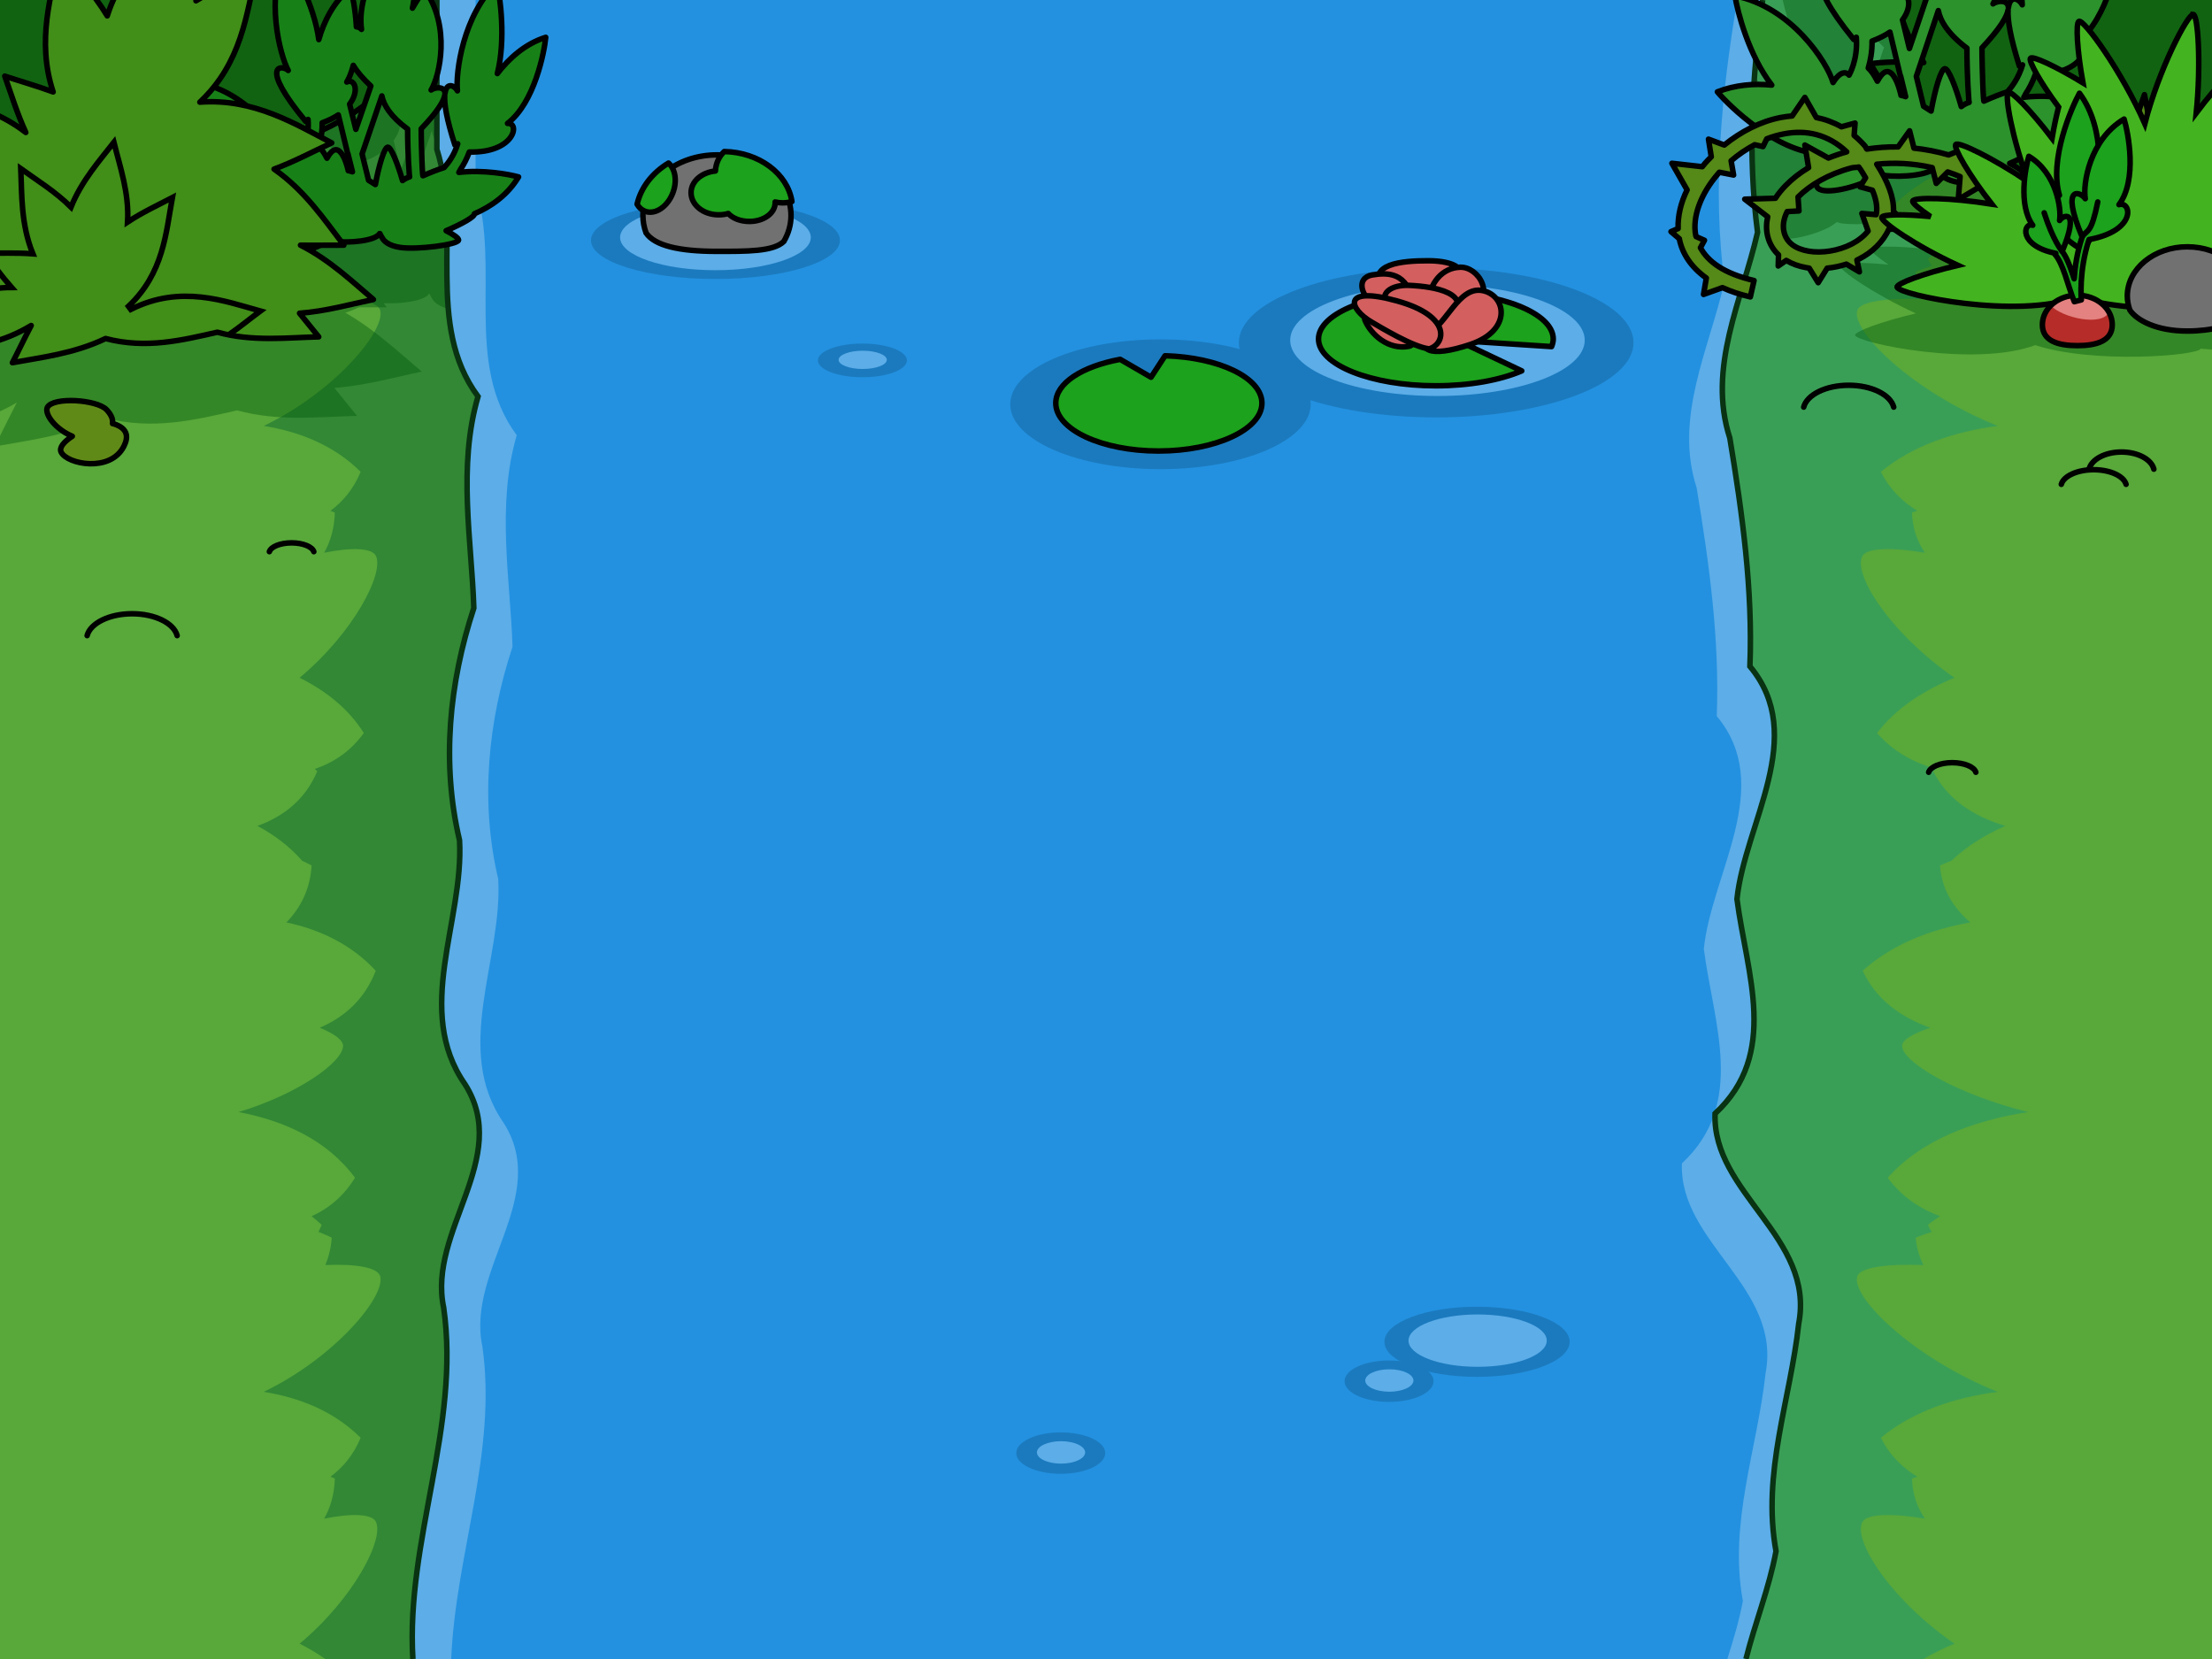 <?xml version="1.0" encoding="UTF-8" standalone="no"?>
<svg
   xmlns:dc="http://purl.org/dc/elements/1.1/"
   xmlns:cc="http://creativecommons.org/ns#"
   xmlns:rdf="http://www.w3.org/1999/02/22-rdf-syntax-ns#"
   xmlns:svg="http://www.w3.org/2000/svg"
   xmlns="http://www.w3.org/2000/svg"
   version="1.1"
   id="ppvs"
   viewBox="0 0 200 150"
   height="100%"
   width="100%">
  <defs
     id="defs5015" />
  <g
     id="layer1">
    <rect
       y="0"
       x="0"
       height="150"
       width="200"
       id="rect0001"
       style="fill:#2391e0;fill-opacity:1" />
    <path
       id="path3481"
       d="M 0 0 L 0 150 L 40.797 150 C 41.184 140.523 44.978 131.286 43.615 121.734 C 42.14 114.794 49.773 108.231 45.553 101.549 C 40.879 94.858 45.457 86.787 45.049 79.477 C 43.399 72.516 44.109 65.235 46.342 58.477 C 46.149 52.437 44.864 45.71 46.721 39.35 C 41.881 32.801 45.299 24.272 43 17 L 43 0 L 0 0 z "
       style="fill:#5cade8;fill-rule:evenodd;stroke:none;stroke-width:0.5;stroke-linecap:butt;stroke-linejoin:miter;stroke-opacity:1;fill-opacity:1;color:#000000;clip-rule:nonzero;display:inline;overflow:visible;visibility:visible;opacity:1;isolation:auto;mix-blend-mode:normal;color-interpolation:sRGB;color-interpolation-filters:linearRGB;solid-color:#000000;solid-opacity:1;stroke-miterlimit:4;stroke-dasharray:none;stroke-dashoffset:0;marker:none;filter-blend-mode:normal;filter-gaussianBlur-deviation:0;color-rendering:auto;image-rendering:auto;shape-rendering:auto;text-rendering:auto;enable-background:accumulate" />
    <path
       id="path3466"
       d="M 0 0 L 0 150 L 37.332 150 C 36.682 139.285 41.645 128.958 40.115 118.234 C 38.64 111.294 46.273 104.731 42.053 98.049 C 37.379 91.358 41.957 83.287 41.549 75.977 C 39.899 69.016 40.609 61.735 42.842 54.977 C 42.649 48.937 41.364 42.21 43.221 35.85 C 38.381 29.301 41.799 20.772 39.5 13.5 L 39.5 0 L 0 0 z "
       style="fill:#328834;fill-rule:evenodd;stroke:none;stroke-width:1px;stroke-linecap:butt;stroke-linejoin:miter;stroke-opacity:1;fill-opacity:1" />
    <path
       id="path3567"
       d="M 0 0 L 0 150 L 29.41 150 C 28.679 149.482 27.904 149.022 27.092 148.615 C 31.979 144.539 34.783 139.119 33.975 137.57 C 33.607 136.867 31.758 136.816 29.311 137.309 C 29.909 136.247 30.236 135.054 30.277 133.68 C 30.145 133.616 30.012 133.581 29.879 133.521 C 31.057 132.649 31.984 131.502 32.609 129.998 C 30.209 127.6 27.103 126.369 23.852 125.844 C 30.275 122.744 34.906 117.187 34.373 115.379 C 34.139 114.586 32.132 114.257 29.424 114.379 C 29.727 113.621 29.938 112.808 29.994 111.906 C 29.598 111.699 29.204 111.547 28.799 111.381 C 28.903 111.178 28.993 110.968 29.084 110.75 C 28.797 110.463 28.481 110.216 28.174 109.961 C 29.753 109.265 31.097 108.115 32.098 106.49 C 29.588 103.071 25.654 101.317 21.576 100.547 C 26.866 98.95 30.921 96.103 31.018 94.605 C 31.053 94.048 30.238 93.469 28.912 92.922 C 31.146 91.97 32.983 90.342 33.975 87.768 C 31.746 85.363 28.897 84.037 25.898 83.402 C 27.215 82.041 28.055 80.352 28.174 78.25 C 27.883 78.1 27.617 77.956 27.32 77.828 C 26.176 76.512 24.795 75.491 23.281 74.674 C 25.675 73.815 27.643 72.238 28.686 69.73 C 28.614 69.659 28.539 69.594 28.467 69.525 C 30.191 68.942 31.721 67.912 32.895 66.275 C 31.469 64.016 29.415 62.443 27.092 61.279 C 31.979 57.203 34.783 51.785 33.975 50.236 C 33.607 49.533 31.758 49.481 29.311 49.973 C 29.909 48.911 30.236 47.718 30.277 46.344 C 30.145 46.28 30.012 46.245 29.879 46.186 C 31.057 45.313 31.984 44.166 32.609 42.662 C 30.209 40.264 27.103 39.033 23.852 38.508 C 30.275 35.408 34.906 29.851 34.373 28.043 C 34.139 27.25 32.132 26.922 29.424 27.043 C 29.727 26.285 29.938 25.474 29.994 24.572 C 29.598 24.365 29.204 24.211 28.799 24.045 C 28.903 23.842 28.993 23.632 29.084 23.414 C 28.797 23.127 28.481 22.881 28.174 22.625 C 29.753 21.929 31.097 20.779 32.098 19.154 C 29.588 15.735 25.654 13.983 21.576 13.213 C 26.866 11.616 30.921 8.767 31.018 7.27 C 31.053 6.712 30.238 6.133 28.912 5.586 C 31.146 4.634 32.983 3.006 33.975 0.432 C 33.833 0.279 33.681 0.144 33.535 0 L 0 0 z "
       style="display:inline;overflow:visible;visibility:visible;fill:#58a83a;fill-opacity:1;fill-rule:evenodd;stroke:none;stroke-width:0.5;stroke-linecap:round;stroke-linejoin:round;stroke-miterlimit:4;stroke-dasharray:none;stroke-dashoffset:0;stroke-opacity:1;marker:none;enable-background:accumulate" />
    <path
       id="path4597"
       d="M 3.854 0 C 3.091 3.402 2.513 7.265 3.875 11.389 C 2.57 10.91 1.276 10.511 0 10.109 L 0 13.375 C 0.288 14.153 0.594 14.939 0.953 15.727 C 0.637 15.483 0.318 15.256 0 15.045 L 0 37.195 C 0.509 36.956 1.017 36.697 1.527 36.389 C 0.987 37.409 0.5 38.417 0 39.416 L 0 40.283 C 2.887 39.766 6.266 39.331 9.484 37.779 C 13.841 38.93 17.74 37.941 21.441 37.102 C 25.183 38.133 28.836 37.686 32.283 37.602 C 31.63 36.808 30.953 35.95 30.232 35.072 C 33 34.87 35.611 34.127 38.133 33.6 C 36.146 31.924 33.953 29.842 31.223 28.277 C 31.663 28.13 32.086 27.965 32.459 27.787 C 33.299 27.781 34.154 27.78 34.969 27.787 C 34.878 27.669 34.779 27.537 34.688 27.416 C 36.416 27.482 38.426 27.2 38.795 26.543 C 38.802 26.547 38.821 26.539 38.828 26.543 C 38.889 26.689 38.943 26.814 39.039 26.938 C 39.234 27.354 39.719 27.713 40.535 27.92 C 40.268 24.753 40.529 21.451 40.316 18.248 C 40.064 17.689 39.83 17.301 39.674 17.301 C 39.291 17.3 38.707 19.326 38.344 21.301 C 38.103 21.142 37.855 20.991 37.617 20.848 L 36.92 18.029 L 39.039 11.816 C 39.106 12.171 39.253 12.566 39.5 12.988 L 39.5 0 L 37.541 0 C 36.975 1.545 36.644 3.177 36.859 4.693 C 36.697 4.501 36.508 4.428 36.314 4.422 C 36.216 2.607 35.895 1.006 35.68 0.271 C 33.877 1.738 32.832 3.85 32.289 5.785 C 32.025 3.778 31.248 1.7 30.453 0 L 27.775 0 C 27.243 3.802 28.304 7.748 29.021 9.088 C 28.315 8.437 25.835 8.443 30.898 14.543 C 30.981 14.471 31.061 14.402 31.139 14.33 C 31.174 14.754 31.162 15.142 31.129 15.506 C 29.179 14.491 27.04 13.498 24.635 12.926 C 23.604 12.089 22.402 11.363 21.059 10.875 C 23.798 7.469 24.526 3.628 25.281 0 L 22.197 0 C 21.189 0.485 20.164 1.011 19.154 1.635 C 19.283 1.088 19.376 0.543 19.453 0 L 11.117 0 C 10.543 0.982 10.045 2.054 9.666 3.248 C 8.963 2.083 8.156 1.02 7.326 0 L 3.854 0 z M 35.982 8.543 C 36.393 9.238 37.013 9.964 37.857 10.756 L 36.254 15.391 L 35.588 12.695 C 36.684 11.246 36.102 9.91 35.287 10.33 C 35.604 9.794 35.816 9.18 35.982 8.543 z M 19.865 12.184 C 19.889 12.269 19.932 12.378 19.957 12.467 C 19.828 12.473 19.702 12.473 19.572 12.482 C 19.676 12.385 19.766 12.282 19.865 12.184 z M 34.379 13.848 L 35.377 17.967 L 35.377 17.998 L 35.406 17.998 L 35.891 19.939 C 35.716 19.872 35.558 19.838 35.439 19.816 C 35.436 19.807 35.441 19.795 35.439 19.785 C 35.15 18.557 34.681 17.601 34.135 17.574 C 33.799 17.559 33.47 17.946 33.168 18.482 C 32.935 18.037 32.694 17.69 32.453 17.43 C 32.859 17.233 33.272 17.03 33.676 16.844 C 33.31 16.656 32.902 16.438 32.521 16.236 C 32.606 15.771 32.664 15.267 32.652 14.695 C 33.343 14.436 33.913 14.158 34.379 13.848 z "
       style="display:inline;overflow:visible;visibility:visible;fill:#00570b;fill-opacity:0.414;fill-rule:evenodd;stroke:none;stroke-width:0.5;stroke-linecap:round;stroke-linejoin:round;stroke-miterlimit:4;stroke-dasharray:none;stroke-dashoffset:0;stroke-opacity:1;marker:none;enable-background:accumulate" />
    <path
       id="path3483"
       d="M 157.072 0 C 155.662 8.419 154.807 17.006 155.912 25.506 C 154.518 31.609 151.337 37.732 153.404 44.104 C 154.531 50.921 155.494 57.82 155.221 64.748 C 160.505 71.074 154.772 78.922 154.051 85.791 C 154.93 92.55 157.907 99.764 152.07 105.188 C 151.803 112.367 161.112 116.384 159.635 124.168 C 158.879 131.089 156.287 137.684 157.582 144.754 C 157.251 146.537 156.722 148.271 156.178 150 L 200 150 L 200 0 L 157.072 0 z "
       style="fill:#5cade8;fill-rule:evenodd;stroke:none;stroke-width:0.5;stroke-linecap:butt;stroke-linejoin:miter;stroke-opacity:1;color:#000000;clip-rule:nonzero;display:inline;overflow:visible;visibility:visible;opacity:1;isolation:auto;mix-blend-mode:normal;color-interpolation:sRGB;color-interpolation-filters:linearRGB;solid-color:#000000;solid-opacity:1;fill-opacity:1;stroke-miterlimit:4;stroke-dasharray:none;stroke-dashoffset:0;filter-blend-mode:normal;filter-gaussianBlur-deviation:0;color-rendering:auto;image-rendering:auto;shape-rendering:auto;text-rendering:auto;enable-background:accumulate;marker:none" />
    <path
       id="path3468"
       d="M 159.375 0 C 158.416 6.966 158.003 14.016 158.912 21.006 C 157.518 27.109 154.337 33.232 156.404 39.604 C 157.531 46.421 158.494 53.32 158.221 60.248 C 163.505 66.574 157.772 74.422 157.051 81.291 C 157.93 88.05 160.907 95.264 155.07 100.688 C 154.803 107.867 164.112 111.884 162.635 119.668 C 161.879 126.589 159.287 133.184 160.582 140.254 C 159.965 143.578 158.682 146.742 157.863 150 L 200 150 L 200 0 L 159.375 0 z "
       style="fill:#3a9f56;fill-rule:evenodd;stroke:none;stroke-width:1px;stroke-linecap:butt;stroke-linejoin:miter;stroke-opacity:1;color:#000000;clip-rule:nonzero;display:inline;overflow:visible;visibility:visible;opacity:1;isolation:auto;mix-blend-mode:normal;color-interpolation:sRGB;color-interpolation-filters:linearRGB;solid-color:#000000;solid-opacity:1;fill-opacity:1;stroke-miterlimit:4;stroke-dasharray:none;stroke-dashoffset:0;filter-blend-mode:normal;filter-gaussianBlur-deviation:0;color-rendering:auto;image-rendering:auto;shape-rendering:auto;text-rendering:auto;enable-background:accumulate" />
    <path
       id="path5098"
       d="M 168.945 0 C 168.769 0.144 168.586 0.279 168.416 0.432 C 169.611 3.006 171.825 4.634 174.518 5.586 C 172.919 6.133 171.937 6.712 171.98 7.27 C 172.096 8.767 176.984 11.616 183.359 13.213 C 178.444 13.983 173.703 15.735 170.678 19.154 C 171.883 20.779 173.505 21.929 175.408 22.625 C 175.038 22.881 174.657 23.127 174.311 23.414 C 174.42 23.632 174.528 23.842 174.654 24.045 C 174.166 24.211 173.69 24.365 173.213 24.572 C 173.281 25.474 173.535 26.285 173.9 27.043 C 170.636 26.922 168.217 27.25 167.936 28.043 C 167.294 29.851 172.876 35.408 180.617 38.508 C 176.698 39.033 172.953 40.264 170.061 42.662 C 170.814 44.166 171.932 45.313 173.352 46.186 C 173.191 46.245 173.03 46.28 172.871 46.344 C 172.921 47.718 173.315 48.911 174.037 49.973 C 171.087 49.481 168.859 49.533 168.416 50.236 C 167.441 51.785 170.821 57.203 176.711 61.279 C 173.912 62.443 171.435 64.016 169.717 66.275 C 171.131 67.912 172.976 68.942 175.055 69.525 C 174.967 69.594 174.877 69.659 174.791 69.73 C 176.048 72.238 178.42 73.815 181.305 74.674 C 179.481 75.491 177.814 76.512 176.436 77.828 C 176.078 77.956 175.759 78.1 175.408 78.25 C 175.551 80.352 176.563 82.041 178.15 83.402 C 174.537 84.037 171.103 85.363 168.416 87.768 C 169.611 90.342 171.825 91.97 174.518 92.922 C 172.919 93.469 171.937 94.048 171.98 94.605 C 172.096 96.103 176.984 98.95 183.359 100.547 C 178.444 101.317 173.703 103.071 170.678 106.49 C 171.883 108.115 173.505 109.265 175.408 109.961 C 175.038 110.216 174.657 110.463 174.311 110.75 C 174.42 110.968 174.528 111.178 174.654 111.381 C 174.166 111.547 173.69 111.699 173.213 111.906 C 173.281 112.808 173.535 113.621 173.9 114.379 C 170.636 114.257 168.217 114.586 167.936 115.379 C 167.294 117.187 172.876 122.744 180.617 125.844 C 176.698 126.369 172.953 127.6 170.061 129.998 C 170.814 131.502 171.932 132.649 173.352 133.521 C 173.191 133.581 173.03 133.616 172.871 133.68 C 172.921 135.054 173.315 136.247 174.037 137.309 C 171.087 136.816 168.859 136.867 168.416 137.57 C 167.441 139.119 170.821 144.539 176.711 148.615 C 175.733 149.022 174.799 149.482 173.918 150 L 200 150 L 200 0 L 168.945 0 z "
       style="display:inline;overflow:visible;visibility:visible;fill:#58a83a;fill-opacity:1;fill-rule:evenodd;stroke:none;stroke-width:0.5;stroke-linecap:round;stroke-linejoin:round;stroke-miterlimit:4;stroke-dasharray:none;stroke-dashoffset:0;stroke-opacity:1;marker:none;enable-background:accumulate" />
    <path
       id="path5119"
       d="M 161.186 0 C 161.446 1.188 161.77 2.164 162.047 2.691 C 161.384 2.068 159.055 2.074 163.809 7.916 C 163.886 7.847 163.962 7.781 164.035 7.713 C 164.202 9.747 163.383 11.139 163.383 11.139 C 163.383 11.139 162.847 10.357 161.934 11.805 C 161.64 10.774 160.486 8.75 158.635 6.994 C 158.374 10.588 158.326 14.19 158.594 17.783 C 159.312 18.037 160.043 18.207 160.768 18.248 C 160.848 18.304 160.941 18.34 161.023 18.395 C 160.673 18.753 160.787 19.281 161.309 19.643 C 160.685 20.268 160.313 20.877 160.484 21.238 C 160.856 22.022 163.676 21.402 165.344 20.57 C 165.625 20.43 165.86 20.231 166.082 20.078 C 166.219 20.106 166.332 20.173 166.48 20.193 C 168.204 20.425 170.814 20.157 171.225 19.41 C 171.231 19.414 171.248 19.406 171.254 19.41 C 171.311 19.55 171.363 19.669 171.453 19.787 C 171.67 20.26 172.243 20.672 173.301 20.832 C 173.712 20.894 174.27 20.909 174.877 20.889 C 175.295 21.494 175.771 22.141 176.291 22.803 C 172.529 22.205 169.199 22.163 169.139 22.529 C 169.109 22.711 169.742 23.242 170.748 23.926 C 168.262 23.687 166.387 23.728 166.342 24 C 166.274 24.411 169.436 26.6 173.223 28.338 C 170.094 29.073 167.667 29.986 167.729 30.307 C 167.863 31.005 178.57 33.248 184.012 31.205 C 189.33 32.927 198.667 32.158 198.982 31.529 C 199.321 31.561 199.66 31.579 200 31.602 L 200 20.631 C 199.504 20.77 198.999 20.919 198.486 21.084 C 199.077 19.801 199.581 18.519 200 17.34 L 200 13.303 C 199.56 13.671 199.035 14.15 198.438 14.752 C 199.241 12.054 199.605 9.917 199.328 9.816 C 198.989 9.693 196.888 11.747 194.775 14.553 C 195.224 10.055 194.926 5.682 194.504 5.652 C 194.004 5.618 191.402 10.568 190.123 15.525 C 188.596 12.054 186.352 8.608 185.084 7.088 C 186.789 4.942 187.545 1.687 187.797 0 L 186.336 0 C 184.989 0.778 183.887 1.891 183.047 3.01 C 183.288 2.046 183.409 1.018 183.463 0 L 179.621 0 C 179.08 2.033 178.94 3.882 179.039 4.781 C 178.805 4.282 177.951 3.801 177.789 5.043 C 177.772 4.287 176.782 4.402 176.396 4.693 C 176.857 3.922 177.383 2.101 177.379 0 L 161.186 0 z M 168.582 2.17 C 168.967 2.835 169.551 3.529 170.344 4.287 L 168.838 8.729 L 168.213 6.145 C 169.242 4.756 168.695 3.478 167.93 3.881 C 168.227 3.367 168.426 2.78 168.582 2.17 z M 177.76 5.246 C 177.709 6.121 177.942 7.667 178.783 10.324 C 178.88 10.29 178.975 10.245 179.068 10.209 C 178.715 11.388 178.122 12.175 177.703 12.646 C 177.062 12.857 176.315 13.153 175.572 13.488 C 175.566 13.415 175.549 13.361 175.543 13.285 C 175.479 12.461 175.458 11.467 175.43 10.527 C 175.4 9.55 175.409 9.334 175.4 8.67 C 177.026 6.935 177.659 5.866 177.76 5.246 z M 171.453 5.303 C 171.625 6.226 172.34 7.432 174.039 8.699 C 174.045 9.375 174.035 9.595 174.066 10.586 C 174.096 11.538 174.142 12.541 174.209 13.402 C 174.215 13.478 174.232 13.536 174.238 13.605 C 174.011 13.679 173.77 13.792 173.527 13.982 C 173.033 12.23 172.376 10.557 172.051 10.557 C 171.691 10.556 171.142 12.497 170.801 14.389 C 170.574 14.237 170.343 14.09 170.119 13.953 L 169.465 11.254 L 171.453 5.303 z M 167.076 7.248 L 168.014 11.195 L 168.014 11.225 L 168.043 11.225 L 168.498 13.082 C 168.334 13.017 168.183 12.987 168.072 12.967 C 168.069 12.957 168.074 12.947 168.072 12.938 C 167.8 11.761 167.362 10.844 166.85 10.818 C 166.534 10.803 166.223 11.176 165.939 11.689 C 165.672 11.165 165.394 10.742 165.117 10.5 C 165.301 9.861 165.477 9.037 165.457 8.061 C 166.106 7.812 166.639 7.546 167.076 7.248 z M 184.207 9.752 C 184.289 10.395 184.397 11.096 184.531 11.836 C 183.843 11.418 183.203 11.055 182.611 10.736 C 183.356 10.49 183.878 10.131 184.207 9.752 z M 180.35 11.049 C 180.67 11.613 181.14 12.326 181.672 13.092 C 180.867 13.049 180.028 13.04 179.182 13.141 C 179.236 13.035 179.319 12.906 179.352 12.82 C 179.672 12.348 179.977 11.751 180.234 11.051 C 180.275 11.052 180.31 11.048 180.35 11.049 z M 178.875 18.668 C 179.087 19.359 179.318 20.066 179.582 20.785 C 179.32 20.609 179.076 20.47 178.816 20.303 C 179.004 20.228 179.143 20.153 179.154 20.078 C 179.18 19.894 178.661 19.508 177.904 19.119 C 178.246 18.969 178.568 18.818 178.875 18.668 z "
       style="display:inline;overflow:visible;visibility:visible;fill:#00570b;fill-opacity:0.414;fill-rule:evenodd;stroke:none;stroke-width:0.5;stroke-linecap:round;stroke-linejoin:round;stroke-miterlimit:4;stroke-dasharray:none;stroke-dashoffset:0;stroke-opacity:1;marker:none;enable-background:accumulate;color:#000000;clip-rule:nonzero;opacity:1;isolation:auto;mix-blend-mode:normal;color-interpolation:sRGB;color-interpolation-filters:linearRGB;solid-color:#000000;solid-opacity:1;filter-blend-mode:normal;filter-gaussianBlur-deviation:0;color-rendering:auto;image-rendering:auto;shape-rendering:auto;text-rendering:auto" />
    <path
       style="fill:none;fill-opacity:1;fill-rule:evenodd;stroke:#093312;stroke-width:0.5;stroke-linecap:butt;stroke-linejoin:miter;stroke-opacity:1;stroke-miterlimit:4;stroke-dasharray:none"
       d="m 37.332,150 c -0.651,-10.715 4.313,-21.042 2.783,-31.766 -1.475,-6.94 6.157,-13.503 1.938,-20.186 -4.674,-6.691 -0.096,-14.762 -0.504,-22.072 -1.65,-6.961 -0.94,-14.242 1.293,-21 C 42.649,48.937 41.364,42.21 43.221,35.85 38.381,29.301 41.799,20.772 39.5,13.5 L 39.5,0"
       id="path4328" />
    <path
       style="color:#000000;clip-rule:nonzero;display:inline;overflow:visible;visibility:visible;opacity:1;isolation:auto;mix-blend-mode:normal;color-interpolation:sRGB;color-interpolation-filters:linearRGB;solid-color:#000000;solid-opacity:1;fill:none;fill-opacity:1;fill-rule:evenodd;stroke:#093312;stroke-width:0.5;stroke-linecap:butt;stroke-linejoin:miter;stroke-miterlimit:4;stroke-dasharray:none;stroke-dashoffset:0;stroke-opacity:1;color-rendering:auto;image-rendering:auto;shape-rendering:auto;text-rendering:auto;enable-background:accumulate"
       d="m 159.375,0 c -0.959,6.966 -1.372,14.016 -0.463,21.006 -1.394,6.103 -4.575,12.226 -2.508,18.598 1.127,6.818 2.09,13.716 1.816,20.645 5.284,6.326 -0.449,14.174 -1.17,21.043 0.879,6.759 3.856,13.973 -1.98,19.396 -0.268,7.18 9.041,11.196 7.564,18.98 -0.756,6.921 -3.347,13.516 -2.053,20.586 -0.617,3.325 -1.901,6.488 -2.719,9.746"
       id="path4330" />
    <ellipse
       id="path3545"
       style="display:inline;overflow:visible;visibility:visible;fill:#1b7abe;fill-opacity:1;fill-rule:evenodd;stroke:none;stroke-width:0.5;marker:none;enable-background:accumulate"
       cx="64.688"
       cy="21.732"
       rx="11.255"
       ry="3.493" />
    <ellipse
       style="display:inline;overflow:visible;visibility:visible;fill:#5cade8;fill-opacity:1;fill-rule:evenodd;stroke:none;stroke-width:0.5;marker:none;enable-background:accumulate"
       id="path3547"
       cx="64.688"
       cy="21.466"
       rx="8.622"
       ry="2.966" />
    <path
       id="path3535"
       d="m 64.825,14.004 c -3.696,0 -6.696,2.452 -6.696,5.477 0,0.549 0.103,1.084 0.287,1.584 0.789,1.142 2.97,1.662 6.409,1.662 2.735,0 5.079,0.023 6.042,-0.889 0.418,-0.715 0.654,-1.512 0.654,-2.357 0,-3.025 -3,-5.477 -6.696,-5.477 z"
       style="display:inline;overflow:visible;visibility:visible;fill:#717171;fill-opacity:1;fill-rule:evenodd;stroke:#000000;stroke-width:0.5;stroke-linecap:butt;stroke-linejoin:miter;stroke-miterlimit:4;stroke-dasharray:none;stroke-dashoffset:0;stroke-opacity:1;marker:none;enable-background:accumulate" />
    <path
       id="path3132"
       d="m 65.483,13.702 c -0.474,0.445 -0.758,1.068 -0.8,1.76 -1.226,0.119 -2.2,0.932 -2.2,1.96 0,1.109 1.115,2 2.48,2 0.313,0 0.604,-0.032 0.88,-0.12 0.417,0.452 1.12,0.72 1.92,0.72 1.28,0 2.32,-0.742 2.32,-1.68 0,-0.026 0.002,-0.055 0,-0.08 0.216,0.051 0.441,0.08 0.68,0.08 0.297,-4e-6 0.576,-0.044 0.84,-0.12 -0.381,-2.509 -2.966,-4.461 -6.121,-4.52 z"
       style="display:inline;overflow:visible;visibility:visible;fill:#1ca21c;fill-opacity:1;fill-rule:evenodd;stroke:#000000;stroke-width:0.5;stroke-linecap:round;stroke-linejoin:round;stroke-miterlimit:4;stroke-dasharray:none;stroke-dashoffset:0;stroke-opacity:1;marker:none;enable-background:accumulate" />
    <path
       id="path3168"
       d="m 60.443,14.742 c -1.464,0.887 -2.485,2.198 -2.84,3.72 0.171,0.3 0.409,0.523 0.72,0.64 0.918,0.345 2.04,-0.403 2.52,-1.68 0.402,-1.069 0.208,-2.148 -0.4,-2.68 z"
       style="display:inline;overflow:visible;visibility:visible;fill:#1ca21c;fill-opacity:1;fill-rule:evenodd;stroke:#000000;stroke-width:0.5;stroke-linecap:round;stroke-linejoin:round;stroke-miterlimit:4;stroke-dasharray:none;stroke-dashoffset:0;stroke-opacity:1;marker:none;enable-background:accumulate" />
    <path
       style="display:inline;overflow:visible;visibility:visible;fill:#116311;fill-opacity:1;fill-rule:evenodd;stroke:#000000;stroke-width:0.5;stroke-linecap:round;stroke-linejoin:round;stroke-miterlimit:4;stroke-dasharray:none;stroke-dashoffset:0;stroke-opacity:1;marker:none;enable-background:accumulate"
       d="m -1.937,-21.686 c -0.617,1.724 -1.815,6.45 -1.46,10.908 -0.895,-0.69 -1.877,-1.298 -2.961,-1.783 -0.136,1.801 -0.089,6.575 1.376,10.742 -0.424,0.167 -0.84,0.365 -1.21,0.622 -2.654,-2.212 -6.361,-4.284 -10.636,-4.397 0.457,1.375 1.796,4.44 3.837,7.3 -2.863,-0.438 -6.085,-0.354 -9.134,0.954 1.8,1.912 8.515,7.714 14.515,7.424 -0.788,0.547 -0.521,1.497 0.459,2.032 0.198,0.983 0.695,1.879 1.376,2.572 l 20.771,0 c -0.007,0.059 -0.036,0.106 -0.042,0.166 7.393,1.916 9.015,0.896 8.884,-0.166 l 1.168,0 c 1.003,-0.441 1.82,-1.204 2.211,-2.157 3.515,-1.21 7.871,-3.754 10.219,-8.129 -1.084,-0.157 -3.261,-0.282 -5.756,-0.124 1.684,-2.517 3.078,-5.693 3.086,-9.208 -1.206,0.433 -3.743,1.578 -6.256,3.277 -0.598,-1.358 -1.767,-2.421 -3.212,-2.862 -0.134,-1.1 -0.592,-2.087 -1.251,-2.903 0.518,-1.635 0.834,-3.387 0.751,-5.226 -0.811,0.332 -2.247,1.052 -3.837,2.032 0.384,-2.122 0.426,-4.394 -0.167,-6.678 -1.189,0.806 -3.73,2.912 -5.923,5.599 -0.445,-0.108 -0.896,-0.166 -1.376,-0.166 -0.432,0 -0.846,0.033 -1.251,0.124 -0.612,-0.959 -1.645,-1.674 -2.878,-1.908 -0.946,-2.532 -2.467,-5.072 -4.838,-7.01 -0.42,1.171 -1.126,3.719 -1.418,6.636 -0.921,-2.731 -2.481,-5.577 -5.047,-7.673 z"
       id="path4933" />
    <path
       style="display:inline;overflow:visible;visibility:visible;fill:#178117;fill-opacity:1;fill-rule:evenodd;stroke:#000000;stroke-width:0.5;stroke-linecap:round;stroke-linejoin:round;stroke-miterlimit:4;stroke-dasharray:none;stroke-dashoffset:0;stroke-opacity:1;marker:none;enable-background:accumulate"
       d="m 36.421,-6.662 c -1.072,1.21 -4.254,5.668 -3.735,9.319 -0.137,-0.162 -0.297,-0.225 -0.461,-0.23 -0.084,-1.533 -0.356,-2.886 -0.537,-3.507 -1.524,1.239 -2.407,3.025 -2.865,4.659 -0.413,-3.145 -2.319,-6.533 -3.044,-7.603 -1.777,3.8 -0.502,8.933 0.281,10.394 -0.597,-0.55 -2.694,-0.545 1.586,4.608 0.07,-0.061 0.139,-0.119 0.205,-0.179 0.151,1.794 -0.588,3.021 -0.588,3.021 0,0 -0.483,-0.688 -1.305,0.589 -0.472,-1.622 -3.408,-6.04 -7.982,-6.912 0.197,1.246 1.11,4.731 2.993,7.117 -1.426,-0.137 -2.949,-0.027 -4.426,0.538 1.021,1.187 4.782,4.742 8.366,4.941 0.073,0.049 0.156,0.08 0.23,0.128 -0.316,0.316 -0.214,0.782 0.256,1.101 -0.561,0.552 -0.896,1.089 -0.742,1.408 0.334,0.691 2.873,0.145 4.375,-0.589 0.253,-0.124 0.465,-0.3 0.665,-0.435 0.123,0.024 0.224,0.085 0.358,0.102 1.552,0.204 3.903,-0.032 4.273,-0.691 0.006,0.003 0.02,-0.003 0.026,0 0.052,0.124 0.098,0.228 0.179,0.333 0.195,0.417 0.71,0.78 1.663,0.922 1.512,0.225 5.207,-0.248 5.27,-0.666 0.024,-0.162 -0.445,-0.502 -1.126,-0.845 1.411,-0.606 2.599,-1.258 2.558,-1.536 1.483,-0.636 2.998,-1.679 3.991,-3.328 -0.892,-0.248 -3.199,-0.665 -5.398,-0.41 0.049,-0.093 0.124,-0.206 0.153,-0.282 0.288,-0.417 0.561,-0.944 0.793,-1.562 4.14,0.092 4.599,-2.695 3.454,-2.586 2.438,-1.879 3.324,-6.428 3.454,-7.783 -1.875,0.584 -3.342,1.93 -4.375,3.277 0.784,-3.074 0.251,-6.929 -0.026,-8.192 -3.061,2.868 -3.766,8.106 -3.582,9.754 -0.211,-0.44 -0.98,-0.865 -1.126,0.23 -0.015,-0.667 -0.906,-0.564 -1.254,-0.307 0.773,-1.27 1.812,-5.739 -0.588,-9.088 -0.266,0.331 -0.668,0.944 -1.1,1.69 0.439,-2.154 0.468,-4.947 -0.87,-7.399 z m -4.477,12.57 c 0.347,0.587 0.872,1.2 1.586,1.869 L 32.174,11.694 31.611,9.415 c 0.926,-1.224 0.433,-2.352 -0.256,-1.997 0.268,-0.453 0.448,-0.972 0.588,-1.51 z m 8.264,2.714 c -0.046,0.772 0.163,2.136 0.921,4.48 0.087,-0.03 0.172,-0.071 0.256,-0.102 -0.318,1.04 -0.851,1.734 -1.228,2.15 -0.577,0.185 -1.25,0.446 -1.919,0.742 -0.007,-0.065 -0.02,-0.112 -0.026,-0.179 -0.057,-0.727 -0.076,-1.603 -0.102,-2.432 -0.027,-0.862 -0.02,-1.053 -0.026,-1.638 1.464,-1.53 2.033,-2.474 2.123,-3.021 z m -5.68,0.051 c 0.155,0.814 0.799,1.878 2.328,2.995 0.006,0.596 -0.002,0.79 0.026,1.664 0.026,0.84 0.068,1.724 0.128,2.483 0.005,0.067 0.021,0.118 0.026,0.179 -0.204,0.065 -0.421,0.165 -0.64,0.333 -0.445,-1.546 -1.037,-3.02 -1.33,-3.021 -0.324,-7.1e-4 -0.819,1.711 -1.126,3.379 -0.204,-0.134 -0.413,-0.263 -0.614,-0.384 l -0.588,-2.381 z m -3.94,1.715 0.844,3.482 0,0.026 0.026,0 0.409,1.638 c -0.147,-0.057 -0.284,-0.084 -0.384,-0.102 -0.003,-0.008 0.002,-0.018 0,-0.026 -0.245,-1.038 -0.639,-1.846 -1.1,-1.869 -0.284,-0.013 -0.563,0.315 -0.819,0.768 -0.241,-0.462 -0.492,-0.836 -0.742,-1.05 0.165,-0.563 0.325,-1.29 0.307,-2.15 0.584,-0.219 1.065,-0.454 1.458,-0.717 z"
       id="path4232" />
    <path
       id="path3745"
       d="m 18.088,-8.435 c -2.88,2.316 -6.81,4.895 -8.391,9.87 C 8.454,-0.624 6.837,-2.323 5.426,-4.047 4.65,-0.587 3.268,3.667 4.804,8.312 3.326,7.77 1.85,7.351 0.431,6.883 0.992,8.438 1.529,10.216 2.332,11.977 -1.985,8.651 -6.487,9.075 -10.6,8.917 c 1.15,1.591 2.355,3.481 3.969,5.179 -1.059,-0.139 -2.109,-0.247 -3.128,-0.387 1.325,2.272 2.706,5.082 5.078,7.348 -2.829,0.428 -5.311,1.634 -7.735,2.573 1.621,0.965 3.417,2.17 5.465,3.077 -1.56,1.29 -2.884,2.771 -4.238,4.103 3.945,0.513 8.952,1.672 14.008,-1.379 -0.6,1.133 -1.133,2.274 -1.698,3.363 2.521,-0.472 5.557,-0.804 8.425,-2.186 3.683,0.972 6.978,0.137 10.107,-0.572 3.163,0.871 6.251,0.492 9.165,0.42 -0.552,-0.67 -1.123,-1.394 -1.732,-2.135 2.339,-0.171 4.545,-0.798 6.676,-1.244 -1.859,-1.567 -3.925,-3.562 -6.592,-4.91 1.33,0.027 2.647,-0.012 3.918,0 C 29.42,19.996 27.608,17.257 24.781,15.29 26.626,14.608 28.316,13.694 29.994,12.919 26.812,11.287 23.013,8.865 18.071,9.237 c 3.802,-3.581 4.219,-7.971 5.112,-11.888 -1.669,0.786 -3.605,1.576 -5.465,2.724 0.691,-2.926 0.406,-5.796 0.37,-8.508 z"
       style="display:inline;overflow:visible;visibility:visible;fill:#418e18;fill-opacity:1;fill-rule:evenodd;stroke:#000000;stroke-width:0.5;stroke-linecap:round;stroke-linejoin:round;stroke-miterlimit:4;stroke-dasharray:none;stroke-dashoffset:0;stroke-opacity:1;marker:none;marker-start:none;marker-mid:none;marker-end:none;enable-background:accumulate" />
    <path
       id="path3776"
       d="m 20.67,30.277 c 1.008,-0.697 1.938,-1.462 2.873,-2.155 -3.171,-0.874 -7.176,-2.433 -11.722,-0.144 -0.07,-0.092 -0.131,-0.198 -0.201,-0.287 3.177,-3.007 3.376,-6.606 3.965,-9.825 -1.235,0.648 -2.679,1.305 -4.051,2.212 0.156,-2.614 -0.677,-4.959 -1.235,-7.211 -1.275,1.631 -2.916,3.464 -3.879,5.86 -1.403,-1.399 -3.055,-2.411 -4.539,-3.476 0.095,2.265 -0.005,5.025 1.092,7.699 -1.487,-0.112 -2.963,-0.049 -4.367,-0.057 0.736,0.951 1.518,2.055 2.442,3.103 -2.136,0.002 -4.145,0.568 -6.062,0.948 1.407,1.211 2.969,2.715 4.97,3.792"
       style="display:inline;fill:none;fill-rule:evenodd;stroke:#000000;stroke-width:0.5;stroke-linecap:butt;stroke-linejoin:miter;stroke-miterlimit:4;stroke-dasharray:none;stroke-opacity:1" />
    <ellipse
       id="path4133"
       style="color:#000000;clip-rule:nonzero;display:inline;overflow:visible;visibility:visible;opacity:1;isolation:auto;mix-blend-mode:normal;color-interpolation:sRGB;color-interpolation-filters:linearRGB;solid-color:#000000;solid-opacity:1;fill:#1b7abe;fill-opacity:1;fill-rule:evenodd;stroke:none;stroke-width:0.5;stroke-linecap:butt;stroke-linejoin:miter;stroke-miterlimit:4;stroke-dasharray:none;stroke-dashoffset:0;stroke-opacity:1;marker:none;marker-start:none;marker-mid:none;marker-end:none;color-rendering:auto;image-rendering:auto;shape-rendering:auto;text-rendering:auto;enable-background:accumulate"
       cx="129.854"
       cy="30.983"
       rx="17.842"
       ry="6.756" />
    <ellipse
       style="color:#000000;clip-rule:nonzero;display:inline;overflow:visible;visibility:visible;opacity:1;isolation:auto;mix-blend-mode:normal;color-interpolation:sRGB;color-interpolation-filters:linearRGB;solid-color:#000000;solid-opacity:1;fill:#5cade8;fill-opacity:1;fill-rule:evenodd;stroke:none;stroke-width:0.5;stroke-linecap:butt;stroke-linejoin:miter;stroke-miterlimit:4;stroke-dasharray:none;stroke-dashoffset:0;stroke-opacity:1;marker:none;marker-start:none;marker-mid:none;marker-end:none;color-rendering:auto;image-rendering:auto;shape-rendering:auto;text-rendering:auto;enable-background:accumulate"
       id="path4135"
       cx="129.969"
       cy="30.761"
       rx="13.316"
       ry="5.042" />
    <path
       id="path4137"
       d="m 129.827,26.423 c -5.86,0 -10.612,1.895 -10.612,4.229 0,2.334 4.751,4.229 10.612,4.229 3.072,0 5.823,-0.517 7.762,-1.348 l -5.791,-2.749 8.489,0.555 c 0.091,-0.223 0.152,-0.454 0.152,-0.687 0,-2.334 -4.751,-4.229 -10.612,-4.229 z"
       style="display:inline;overflow:visible;visibility:visible;opacity:1;fill:#1ca21c;fill-opacity:1;fill-rule:evenodd;stroke:#000000;stroke-width:0.5;stroke-linecap:round;stroke-linejoin:round;stroke-miterlimit:4;stroke-dasharray:none;stroke-dashoffset:0;stroke-opacity:1;marker:none;marker-start:none;marker-mid:none;marker-end:none;enable-background:accumulate" />
    <ellipse
       id="path4141"
       style="color:#000000;clip-rule:nonzero;display:inline;overflow:visible;visibility:visible;opacity:1;isolation:auto;mix-blend-mode:normal;color-interpolation:sRGB;color-interpolation-filters:linearRGB;solid-color:#000000;solid-opacity:1;fill:#1b7abe;fill-opacity:1;fill-rule:evenodd;stroke:none;stroke-width:0.5;stroke-linecap:butt;stroke-linejoin:miter;stroke-miterlimit:4;stroke-dasharray:none;stroke-dashoffset:0;stroke-opacity:1;marker:none;marker-start:none;marker-mid:none;marker-end:none;color-rendering:auto;image-rendering:auto;shape-rendering:auto;text-rendering:auto;enable-background:accumulate"
       cx="104.926"
       cy="36.552"
       rx="13.583"
       ry="5.867" />
    <path
       id="path4143"
       d="m 105.34,32.167 -1.268,1.941 -2.791,-1.618 c -3.425,0.641 -5.822,2.142 -5.822,3.96 0,2.39 4.146,4.329 9.293,4.329 5.147,0 9.347,-1.939 9.347,-4.329 0,-2.298 -3.885,-4.142 -8.759,-4.283 z"
       style="display:inline;overflow:visible;visibility:visible;opacity:1;fill:#1ca21c;fill-opacity:1;fill-rule:evenodd;stroke:#000000;stroke-width:0.5;stroke-linecap:round;stroke-linejoin:round;stroke-miterlimit:4;stroke-dasharray:none;stroke-dashoffset:0;stroke-opacity:1;marker:none;marker-start:none;marker-mid:none;marker-end:none;enable-background:accumulate" />
    <path
       style="display:inline;overflow:visible;visibility:visible;fill:#d35f5f;fill-opacity:1;fill-rule:evenodd;stroke:#000000;stroke-width:0.5;stroke-linecap:round;stroke-linejoin:round;stroke-miterlimit:4;stroke-dasharray:none;stroke-dashoffset:0;stroke-opacity:1;marker:none;enable-background:accumulate"
       d="m 131.669,25.768 c 1.241,-1.374 -0.125,-2.185 -2.508,-2.192 -2.383,-0.008 -5.624,0.271 -4.201,2.615 1.423,2.344 2.592,4.138 6.709,-0.423 z"
       id="path2715" />
    <path
       id="path2705"
       d="m 123.397,28.908 c 0.535,1.348 2.139,2.754 3.981,2.403 1.842,-0.352 -4.278,-4.571 -3.981,-2.403 z"
       style="display:inline;overflow:visible;visibility:visible;fill:#d35f5f;fill-opacity:1;fill-rule:evenodd;stroke:#000000;stroke-width:0.5;stroke-linecap:round;stroke-linejoin:round;stroke-miterlimit:4;stroke-dasharray:none;stroke-dashoffset:0;stroke-opacity:1;marker:none;enable-background:accumulate" />
    <path
       id="path2711"
       d="m 126.012,29.025 c -3.506,-2.168 -3.327,-3.926 -1.961,-4.161 1.367,-0.234 3.268,-0.293 3.684,2.579 0.416,2.872 0.654,2.754 -1.723,1.582 z"
       style="display:inline;overflow:visible;visibility:visible;fill:#d35f5f;fill-opacity:1;fill-rule:evenodd;stroke:#000000;stroke-width:0.5;stroke-linecap:round;stroke-linejoin:round;stroke-miterlimit:4;stroke-dasharray:none;stroke-dashoffset:0;stroke-opacity:1;marker:none;enable-background:accumulate" />
    <path
       id="path2713"
       d="m 129.042,27.56 c 0.238,-2.051 1.367,-3.34 2.971,-3.399 1.604,-0.059 3.387,2.403 0.951,4.454 -2.436,2.051 -5.11,3.633 -3.922,-1.055 z"
       style="display:inline;overflow:visible;visibility:visible;fill:#d35f5f;fill-opacity:1;fill-rule:evenodd;stroke:#000000;stroke-width:0.5;stroke-linecap:round;stroke-linejoin:round;stroke-miterlimit:4;stroke-dasharray:none;stroke-dashoffset:0;stroke-opacity:1;marker:none;enable-background:accumulate" />
    <path
       id="path2709"
       d="m 125.584,27.958 c -1.129,-1.465 0.264,-2.234 1.854,-2.156 2.38,0.116 5.585,0.703 3.981,2.93 -1.604,2.227 -2.092,4.09 -5.835,-0.774 z"
       style="display:inline;overflow:visible;visibility:visible;fill:#d35f5f;fill-opacity:1;fill-rule:evenodd;stroke:#000000;stroke-width:0.5;stroke-linecap:round;stroke-linejoin:round;stroke-miterlimit:4;stroke-dasharray:none;stroke-dashoffset:0;stroke-opacity:1;marker:none;enable-background:accumulate" />
    <path
       id="path2707"
       d="m 129.161,30.08 c 1.604,-0.703 2.733,-4.219 4.872,-3.809 2.139,0.41 2.733,3.575 -1.07,4.864 -3.803,1.289 -4.872,0.469 -3.803,-1.055 z"
       style="display:inline;overflow:visible;visibility:visible;fill:#d35f5f;fill-opacity:1;fill-rule:evenodd;stroke:#000000;stroke-width:0.5;stroke-linecap:round;stroke-linejoin:round;stroke-miterlimit:4;stroke-dasharray:none;stroke-dashoffset:0;stroke-opacity:1;marker:none;enable-background:accumulate" />
    <path
       id="path2703"
       d="m 129.22,31.545 c -1.464,-0.171 -4.367,-1.941 -5.169,-2.403 -2.11,-1.214 -2.793,-3.34 2.258,-1.934 5.05,1.406 4.337,3.926 2.911,4.337 z"
       style="display:inline;overflow:visible;visibility:visible;fill:#d35f5f;fill-opacity:1;fill-rule:evenodd;stroke:#000000;stroke-width:0.5;stroke-linecap:round;stroke-linejoin:round;stroke-miterlimit:4;stroke-dasharray:none;stroke-dashoffset:0;stroke-opacity:1;marker:none;enable-background:accumulate" />
    <ellipse
       id="path4133-7"
       style="color:#000000;clip-rule:nonzero;display:inline;overflow:visible;visibility:visible;opacity:1;isolation:auto;mix-blend-mode:normal;color-interpolation:sRGB;color-interpolation-filters:linearRGB;solid-color:#000000;solid-opacity:1;fill:#1b7abe;fill-opacity:1;fill-rule:evenodd;stroke:none;stroke-width:0.5;stroke-linecap:butt;stroke-linejoin:miter;stroke-miterlimit:4;stroke-dasharray:none;stroke-dashoffset:0;stroke-opacity:1;marker:none;marker-start:none;marker-mid:none;marker-end:none;color-rendering:auto;image-rendering:auto;shape-rendering:auto;text-rendering:auto;enable-background:accumulate"
       cx="133.547"
       cy="121.319"
       rx="8.375"
       ry="3.171" />
    <ellipse
       style="color:#000000;clip-rule:nonzero;display:inline;overflow:visible;visibility:visible;opacity:1;isolation:auto;mix-blend-mode:normal;color-interpolation:sRGB;color-interpolation-filters:linearRGB;solid-color:#000000;solid-opacity:1;fill:#5cade8;fill-opacity:1;fill-rule:evenodd;stroke:none;stroke-width:0.5;stroke-linecap:butt;stroke-linejoin:miter;stroke-miterlimit:4;stroke-dasharray:none;stroke-dashoffset:0;stroke-opacity:1;marker:none;marker-start:none;marker-mid:none;marker-end:none;color-rendering:auto;image-rendering:auto;shape-rendering:auto;text-rendering:auto;enable-background:accumulate"
       id="path4135-9"
       cx="133.601"
       cy="121.215"
       rx="6.25"
       ry="2.367" />
    <ellipse
       id="path4133-7-8"
       style="color:#000000;clip-rule:nonzero;display:inline;overflow:visible;visibility:visible;opacity:1;isolation:auto;mix-blend-mode:normal;color-interpolation:sRGB;color-interpolation-filters:linearRGB;solid-color:#000000;solid-opacity:1;fill:#1b7abe;fill-opacity:1;fill-rule:evenodd;stroke:none;stroke-width:0.5;stroke-linecap:butt;stroke-linejoin:miter;stroke-miterlimit:4;stroke-dasharray:none;stroke-dashoffset:0;stroke-opacity:1;marker:none;marker-start:none;marker-mid:none;marker-end:none;color-rendering:auto;image-rendering:auto;shape-rendering:auto;text-rendering:auto;enable-background:accumulate"
       cx="77.977"
       cy="32.586"
       rx="4.023"
       ry="1.523" />
    <ellipse
       style="color:#000000;clip-rule:nonzero;display:inline;overflow:visible;visibility:visible;opacity:1;isolation:auto;mix-blend-mode:normal;color-interpolation:sRGB;color-interpolation-filters:linearRGB;solid-color:#000000;solid-opacity:1;fill:#5cade8;fill-opacity:1;fill-rule:evenodd;stroke:none;stroke-width:0.5;stroke-linecap:butt;stroke-linejoin:miter;stroke-miterlimit:4;stroke-dasharray:none;stroke-dashoffset:0;stroke-opacity:1;marker:none;marker-start:none;marker-mid:none;marker-end:none;color-rendering:auto;image-rendering:auto;shape-rendering:auto;text-rendering:auto;enable-background:accumulate"
       id="path4135-9-9"
       cx="78.003"
       cy="32.536"
       rx="2.179"
       ry="0.825" />
    <path
       id="path8959"
       d="m 28.375,49.878 c -0.145,-0.45 -0.989,-0.795 -2.01,-0.795 -1.022,0 -1.866,0.345 -2.01,0.795"
       style="color:#000000;display:inline;overflow:visible;visibility:visible;fill:none;stroke:#000000;stroke-width:0.5;stroke-linecap:round;stroke-linejoin:miter;stroke-miterlimit:4;stroke-dasharray:none;stroke-dashoffset:0;stroke-opacity:1;marker:none;enable-background:accumulate" />
    <path
       id="path8959-1"
       d="m 16.017,57.469 c -0.293,-1.119 -2.002,-1.977 -4.07,-1.977 -2.069,0 -3.78,0.857 -4.07,1.977"
       style="color:#000000;display:inline;overflow:visible;visibility:visible;fill:none;stroke:#000000;stroke-width:0.5;stroke-linecap:round;stroke-linejoin:miter;stroke-miterlimit:4;stroke-dasharray:none;stroke-dashoffset:0;stroke-opacity:1;marker:none;enable-background:accumulate" />
    <path
       id="path12521-9"
       d="m 4.28,36.836 c -0.034,0.065 -0.043,0.131 -0.045,0.208 -0.016,0.715 1.002,1.864 2.303,2.4 -0.737,0.48 -1.221,1.019 -1.006,1.442 0.556,1.095 4.464,1.866 5.674,-0.544 0.403,-0.803 0.386,-1.588 -0.893,-2.013 -0.04,-0.013 -0.093,-0.021 -0.139,-0.029 0.052,-0.355 -0.085,-0.777 -0.535,-1.254 -0.867,-0.92 -4.843,-1.191 -5.36,-0.21 z"
       style="display:inline;overflow:visible;visibility:visible;fill:#608a17;fill-opacity:1;fill-rule:evenodd;stroke:#000000;stroke-width:0.5;stroke-linecap:round;stroke-linejoin:round;stroke-miterlimit:4;stroke-dasharray:none;stroke-dashoffset:0;stroke-opacity:1;marker:none;enable-background:accumulate" />
    <path
       id="path5111"
       d="m 202.033,-16.023 c 0.516,1.439 1.517,5.386 1.22,9.108 0.748,-0.576 1.569,-1.084 2.475,-1.489 0.113,1.504 0.075,5.49 -1.15,8.97 0.355,0.139 0.702,0.305 1.011,0.52 2.218,-1.847 5.317,-3.577 8.889,-3.671 -0.382,1.148 -1.501,3.707 -3.207,6.095 2.393,-0.365 5.086,-0.295 7.634,0.797 -1.505,1.596 -7.117,6.441 -12.131,6.199 0.659,0.457 0.435,1.25 -0.383,1.697 -0.165,0.821 -0.581,1.569 -1.15,2.147 l -17.361,0 c 0.006,0.049 0.03,0.089 0.035,0.139 -6.179,1.6 -7.535,0.748 -7.425,-0.139 l -0.976,0 c -0.838,-0.368 -1.521,-1.005 -1.848,-1.801 -2.938,-1.011 -6.579,-3.134 -8.541,-6.788 0.906,-0.131 2.725,-0.236 4.811,-0.104 -1.408,-2.102 -2.573,-4.753 -2.58,-7.689 1.008,0.361 3.128,1.318 5.229,2.736 0.5,-1.134 1.477,-2.022 2.684,-2.39 0.112,-0.919 0.494,-1.742 1.046,-2.424 -0.433,-1.365 -0.697,-2.828 -0.627,-4.364 0.678,0.277 1.878,0.879 3.207,1.697 -0.321,-1.772 -0.356,-3.669 0.139,-5.576 0.994,0.673 3.118,2.432 4.95,4.675 0.372,-0.09 0.749,-0.139 1.15,-0.139 0.361,0 0.707,0.027 1.046,0.104 0.511,-0.801 1.375,-1.398 2.405,-1.593 0.79,-2.114 2.062,-4.236 4.044,-5.853 0.351,0.978 0.941,3.106 1.185,5.541 0.77,-2.281 2.073,-4.657 4.218,-6.407 z"
       style="display:inline;overflow:visible;visibility:visible;fill:#116311;fill-opacity:1;fill-rule:evenodd;stroke:#000000;stroke-width:0.5;stroke-linecap:round;stroke-linejoin:round;stroke-miterlimit:4;stroke-dasharray:none;stroke-dashoffset:0;stroke-opacity:1;marker:none;enable-background:accumulate" />
    <path
       style="display:inline;overflow:visible;visibility:visible;fill:#2c922c;fill-opacity:1;fill-rule:evenodd;stroke:#000000;stroke-width:0.5;stroke-linecap:round;stroke-linejoin:round;stroke-miterlimit:4;stroke-dasharray:none;stroke-dashoffset:0;stroke-opacity:1;marker:none;enable-background:accumulate"
       d="m 177.358,-16.428 c -1.191,1.371 -4.725,6.427 -4.149,10.565 -0.152,-0.184 -0.329,-0.255 -0.511,-0.261 -0.093,-1.738 -0.395,-3.273 -0.597,-3.976 -1.692,1.405 -2.673,3.429 -3.183,5.283 -0.459,-3.566 -2.575,-7.407 -3.381,-8.62 -1.974,4.309 -0.557,10.128 0.313,11.784 -0.663,-0.623 -2.992,-0.618 1.762,5.225 0.077,-0.069 0.154,-0.135 0.227,-0.203 0.167,2.034 -0.654,3.425 -0.654,3.425 0,0 -0.536,-0.78 -1.449,0.668 -0.524,-1.839 -3.786,-6.848 -8.866,-7.837 0.219,1.413 1.233,5.364 3.325,8.069 -1.584,-0.155 -3.276,-0.031 -4.916,0.61 1.134,1.346 5.311,5.376 9.292,5.602 0.081,0.056 0.173,0.09 0.256,0.145 -0.351,0.358 -0.238,0.886 0.284,1.248 -0.624,0.626 -0.995,1.235 -0.824,1.596 0.371,0.784 3.192,0.164 4.859,-0.668 0.281,-0.14 0.516,-0.341 0.739,-0.493 0.137,0.027 0.249,0.096 0.398,0.116 1.723,0.231 4.335,-0.037 4.745,-0.784 0.006,0.004 0.023,-0.004 0.029,0 0.057,0.14 0.109,0.259 0.199,0.377 0.217,0.473 0.789,0.885 1.847,1.045 1.68,0.255 5.784,-0.281 5.854,-0.755 0.026,-0.184 -0.494,-0.569 -1.25,-0.958 1.567,-0.687 2.887,-1.426 2.842,-1.742 1.647,-0.721 3.33,-1.904 4.433,-3.773 -0.99,-0.281 -3.553,-0.754 -5.996,-0.464 0.054,-0.105 0.137,-0.233 0.17,-0.319 0.32,-0.472 0.623,-1.07 0.881,-1.771 4.599,0.105 5.108,-3.056 3.836,-2.932 2.708,-2.13 3.692,-7.288 3.836,-8.824 -2.082,0.662 -3.712,2.188 -4.859,3.715 0.871,-3.485 0.279,-7.856 -0.029,-9.288 -3.4,3.251 -4.183,9.19 -3.978,11.059 -0.234,-0.499 -1.088,-0.981 -1.25,0.261 -0.018,-0.756 -1.007,-0.64 -1.392,-0.348 0.859,-1.44 2.013,-6.507 -0.654,-10.304 -0.295,0.376 -0.741,1.07 -1.222,1.916 0.487,-2.442 0.52,-5.609 -0.966,-8.388 z m -4.973,14.251 c 0.385,0.666 0.969,1.361 1.762,2.119 l -1.506,4.441 -0.625,-2.583 c 1.029,-1.388 0.481,-2.667 -0.284,-2.264 0.297,-0.514 0.497,-1.103 0.654,-1.712 z m 9.178,3.077 c -0.051,0.875 0.182,2.422 1.023,5.079 0.097,-0.035 0.191,-0.08 0.284,-0.116 -0.353,1.179 -0.945,1.966 -1.364,2.438 -0.641,0.21 -1.388,0.506 -2.131,0.842 -0.006,-0.073 -0.023,-0.127 -0.029,-0.203 -0.064,-0.824 -0.085,-1.818 -0.114,-2.757 -0.03,-0.978 -0.02,-1.193 -0.029,-1.858 1.626,-1.734 2.258,-2.805 2.359,-3.425 z m -6.308,0.058 c 0.172,0.923 0.887,2.129 2.586,3.396 0.006,0.676 -0.002,0.896 0.029,1.887 0.029,0.953 0.075,1.954 0.142,2.815 0.006,0.076 0.023,0.134 0.029,0.203 -0.227,0.073 -0.467,0.187 -0.71,0.377 -0.494,-1.753 -1.152,-3.424 -1.478,-3.425 -0.36,-8.08e-4 -0.909,1.94 -1.25,3.831 -0.227,-0.152 -0.458,-0.298 -0.682,-0.435 l -0.654,-2.699 z m -4.376,1.945 0.938,3.947 0,0.029 0.029,0 0.455,1.858 c -0.164,-0.065 -0.315,-0.096 -0.426,-0.116 -0.003,-0.009 0.002,-0.02 0,-0.029 -0.272,-1.177 -0.709,-2.093 -1.222,-2.119 -0.315,-0.016 -0.626,0.357 -0.909,0.871 -0.268,-0.524 -0.547,-0.948 -0.824,-1.19 0.184,-0.639 0.361,-1.462 0.341,-2.438 0.649,-0.248 1.183,-0.515 1.62,-0.813 z"
       id="path4232-7" />
    <path
       id="path3532"
       d="m 193.896,8.557 -0.532,1.51 c -0.287,-0.003 -0.565,0.011 -0.841,0.056 -0.185,0.03 -0.355,0.089 -0.532,0.14 l -0.953,-0.755 0.028,1.119 c -0.084,0.046 -0.172,0.089 -0.252,0.14 -0.927,0.587 -1.613,1.492 -1.989,2.489 l -1.793,0.447 1.513,0.783 c -0.071,0.808 0.053,1.626 0.476,2.377 l 1.345,-0.755 c -0.628,-1.115 -0.252,-2.673 0.728,-3.636 l 0.953,0.643 -0.168,-1.203 c 0.627,-0.326 1.354,-0.448 2.213,-0.224 0.535,0.14 1.137,0.449 1.765,0.923 l -0.056,0.811 0.953,0 c 0.231,0.236 0.466,0.462 0.7,0.755 1.164,1.453 1.442,2.879 1.149,4.139 -0.117,0.504 -0.34,0.982 -0.644,1.426 l -1.429,-0.503 0.672,1.37 c -0.341,0.307 -0.732,0.582 -1.177,0.811 -0.704,0.363 -1.529,0.625 -2.466,0.727 l -1.093,-1.762 -0.841,1.762 c -2.047,-0.218 -4.406,-1.137 -6.92,-3.02 l 0.841,-1.37 -2.101,0.364 c -0.036,-0.031 -0.076,-0.053 -0.112,-0.084 -0.077,-0.067 -0.147,-0.13 -0.224,-0.196 l -0.056,-1.007 -0.841,0.28 c -1.547,-1.182 -3.136,-2.026 -4.707,-2.629 l -0.224,-0.923 -1.093,0.447 c -1.056,-0.311 -2.117,-0.51 -3.138,-0.615 l -0.392,-1.566 -1.037,1.454 c -0.975,-0.017 -1.923,0.061 -2.83,0.196 -0.08,-0.095 -0.084,-0.184 -0.168,-0.28 -0.312,-0.353 -0.642,-0.672 -0.981,-0.951 l 0.084,-1.119 -1.233,0.336 c -0.725,-0.406 -1.496,-0.686 -2.269,-0.839 l -1.037,-1.818 -1.149,1.678 c -0.344,0.026 -0.698,0.074 -1.037,0.14 -1.857,0.363 -3.608,1.282 -5.099,2.489 l -1.429,-0.531 0.252,1.594 c -0.193,0.197 -0.382,0.381 -0.56,0.587 -0.087,0.101 -0.169,0.205 -0.252,0.308 l -2.746,-0.308 1.373,2.405 c -0.553,1.13 -0.853,2.319 -0.812,3.496 l -0.644,0.28 0.756,0.643 c 0.002,0.01 -0.002,0.019 0,0.028 0.271,1.344 1.083,2.554 2.438,3.524 l -0.252,1.482 1.709,-0.615 c 0.733,0.338 1.578,0.621 2.522,0.839 l 0.336,-1.482 c -2.736,-0.633 -4.172,-1.721 -4.847,-2.965 l 0.364,-0.671 -0.756,-0.336 c -0.006,-0.029 -0.022,-0.055 -0.028,-0.084 -0.342,-1.697 0.461,-3.79 1.989,-5.566 0.047,-0.054 0.092,-0.114 0.14,-0.168 l 1.289,0.252 -0.224,-1.286 c 0.652,-0.563 1.374,-1.05 2.129,-1.454 l 0.756,0.168 0.336,-0.699 c 0.507,-0.2 1.026,-0.347 1.541,-0.447 2.012,-0.393 3.987,0.026 5.688,1.622 -0.575,0.155 -1.13,0.349 -1.653,0.559 l -2.129,-1.175 0.336,2.042 c -0.799,0.477 -1.494,1.031 -2.073,1.622 -0.353,0.36 -0.668,0.749 -0.925,1.147 l -2.774,0.084 2.073,1.594 c -0.125,0.578 -0.147,1.176 0,1.762 0.169,0.675 0.512,1.24 0.981,1.678 l -0.028,1.007 0.728,-0.503 c 0.532,0.318 1.141,0.535 1.765,0.643 0.103,0.018 0.203,0.043 0.308,0.056 l 0.813,1.314 0.813,-1.314 c 0.583,-0.056 1.171,-0.179 1.737,-0.364 l 1.177,0.699 -0.224,-1.063 c 0.074,-0.035 0.152,-0.075 0.224,-0.112 1.138,-0.585 2.12,-1.5 2.662,-2.685 l 1.877,0 -1.457,-1.622 c 0.053,-1.275 -0.532,-2.72 -1.513,-4.251 1.57,-0.16 3.266,-0.092 5.015,0.308 l 0.364,1.426 1.037,-1.035 c 0.374,0.123 0.744,0.264 1.121,0.42 l -0.168,2.07 1.989,-1.175 c 0.846,0.475 1.683,1.036 2.522,1.706 l 0.196,1.119 0.728,-0.364 c 1.42,1.225 2.829,2.164 4.203,2.853 l 0.28,1.119 0.756,-0.671 c 2.264,0.946 4.373,1.228 6.22,0.979 l 1.009,0.923 0.168,-1.147 c 0.571,-0.155 1.102,-0.36 1.597,-0.615 0.075,-0.039 0.151,-0.071 0.224,-0.112 l 0.869,0.503 0,-1.091 c 1.15,-0.877 1.957,-2.043 2.269,-3.384 0.034,-0.145 0.062,-0.3 0.084,-0.447 l 1.569,-1.063 -1.541,-0.224 c -0.041,-0.464 -0.153,-0.93 -0.308,-1.398 l 0.7,-0.364 -1.037,-0.475 c -0.244,-0.505 -0.539,-1.001 -0.925,-1.482 -0.424,-0.53 -0.856,-0.979 -1.289,-1.37 l 0.336,-0.783 -0.953,0.28 c -0.751,-0.568 -1.5,-0.953 -2.241,-1.147 -0.095,-0.025 -0.187,-0.037 -0.28,-0.056 l -0.308,-1.594 z m -25.832,6.544 c 0.246,0.335 0.427,0.665 0.616,0.979 l -0.504,0.811 1.121,0.308 c 0.331,0.79 0.452,1.493 0.364,2.07 -0.006,0.048 -0.019,0.093 -0.028,0.14 l -1.289,-0.112 0.56,1.594 c -0.387,0.468 -0.887,0.867 -1.485,1.175 -1.196,0.615 -2.703,0.851 -3.894,0.643 -1.192,-0.207 -1.977,-0.763 -2.213,-1.706 -0.145,-0.579 -0.053,-1.217 0.28,-1.874 l 1.065,-0.056 -0.084,-1.259 c 1.073,-1.083 2.758,-2.077 4.819,-2.629 0.207,-0.056 0.458,-0.037 0.672,-0.084 z"
       style="display:inline;overflow:visible;visibility:visible;fill:#558918;fill-opacity:1;fill-rule:evenodd;stroke:#000000;stroke-width:0.5;stroke-linecap:round;stroke-linejoin:round;stroke-miterlimit:4;stroke-dasharray:none;stroke-dashoffset:0;stroke-opacity:1;marker:none;marker-start:none;marker-mid:none;marker-end:none;enable-background:accumulate" />
    <path
       id="path12528"
       d="m 198.306,1.308 c -0.5,-0.035 -3.101,4.914 -4.38,9.871 -2.089,-4.747 -5.536,-9.488 -5.964,-9.248 -0.284,0.159 -0.172,2.565 0.371,5.559 -2.509,-1.525 -4.581,-2.473 -4.751,-2.219 -0.172,0.257 0.881,2.158 2.549,4.412 -0.205,0.797 -0.412,1.744 -0.594,2.817 -1.922,-2.525 -3.697,-4.324 -3.959,-4.138 -0.341,0.242 0.346,4.105 1.806,8.077 -3.237,-2.178 -6.348,-3.678 -6.558,-3.365 -0.196,0.293 1.181,2.729 3.266,5.384 -3.762,-0.598 -7.091,-0.64 -7.151,-0.274 -0.03,0.182 0.602,0.712 1.608,1.396 -2.486,-0.238 -4.36,-0.197 -4.405,0.075 -0.068,0.411 3.093,2.6 6.879,4.337 -3.129,0.735 -5.555,1.649 -5.494,1.969 0.135,0.698 10.841,2.94 16.283,0.897 5.318,1.722 14.656,0.952 14.971,0.324 4.957,0.469 10.308,-0.1 10.319,-0.573 0.006,-0.302 -1.814,-1.299 -4.33,-2.268 3.661,-0.666 6.692,-1.685 6.632,-2.044 -0.087,-0.524 -6.054,-2.068 -11.358,-2.019 3.339,-2.212 6.001,-4.614 5.79,-4.936 -0.22,-0.336 -3.751,0.172 -7.547,1.396 1.883,-4.091 3.011,-8.309 2.623,-8.476 -0.223,-0.096 -1.304,0.765 -2.672,2.144 0.803,-2.698 1.168,-4.835 0.891,-4.936 -0.339,-0.124 -2.441,1.931 -4.553,4.736 0.449,-4.498 0.15,-8.87 -0.272,-8.899 z"
       style="display:inline;overflow:visible;visibility:visible;opacity:1;fill:#43b41f;fill-opacity:1;fill-rule:evenodd;stroke:#000000;stroke-width:0.5;stroke-linecap:round;stroke-linejoin:miter;stroke-miterlimit:4;stroke-dasharray:none;stroke-dashoffset:0;stroke-opacity:1;marker:none;marker-start:none;marker-mid:none;marker-end:none;enable-background:accumulate" />
    <path
       id="path2693"
       d="m 197.768,22.314 c -2.995,0 -5.425,1.989 -5.425,4.444 0,0.446 0.084,0.879 0.233,1.286 0.639,0.926 2.406,1.889 5.193,1.889 2.216,0 4.115,-0.522 4.896,-1.262 0.338,-0.58 0.53,-1.227 0.53,-1.912 0,-2.454 -2.431,-4.444 -5.425,-4.444 z"
       style="display:inline;overflow:visible;visibility:visible;fill:#717171;fill-opacity:1;fill-rule:evenodd;stroke:#000000;stroke-width:0.5;stroke-linecap:butt;stroke-linejoin:miter;stroke-miterlimit:4;stroke-dasharray:none;stroke-dashoffset:0;stroke-opacity:1;marker:none;enable-background:accumulate" />
    <path
       id="path8959-1-3"
       d="m 171.223,36.811 c -0.293,-1.119 -2.002,-1.977 -4.07,-1.977 -2.07,0 -3.78,0.857 -4.07,1.977"
       style="color:#000000;display:inline;overflow:visible;visibility:visible;fill:none;stroke:#000000;stroke-width:0.5;stroke-linecap:round;stroke-linejoin:miter;stroke-miterlimit:4;stroke-dasharray:none;stroke-dashoffset:0;stroke-opacity:1;marker:none;enable-background:accumulate" />
    <path
       id="path8959-1-9"
       d="m 192.231,43.791 c -0.211,-0.748 -1.441,-1.322 -2.928,-1.322 -1.489,0 -2.719,0.573 -2.928,1.322"
       style="color:#000000;display:inline;overflow:visible;visibility:visible;fill:none;stroke:#000000;stroke-width:0.5;stroke-linecap:round;stroke-linejoin:miter;stroke-miterlimit:4;stroke-dasharray:none;stroke-dashoffset:0;stroke-opacity:1;marker:none;enable-background:accumulate" />
    <path
       style="color:#000000;display:inline;overflow:visible;visibility:visible;fill:none;stroke:#000000;stroke-width:0.5;stroke-linecap:round;stroke-linejoin:miter;stroke-miterlimit:4;stroke-dasharray:none;stroke-dashoffset:0;stroke-opacity:1;marker:none;enable-background:accumulate"
       d="m 194.743,42.42 c -0.211,-0.877 -1.441,-1.55 -2.928,-1.55 -1.489,0 -2.719,0.672 -2.928,1.55"
       id="path5184" />
    <path
       style="color:#000000;display:inline;overflow:visible;visibility:visible;fill:none;stroke:#000000;stroke-width:0.5;stroke-linecap:round;stroke-linejoin:miter;stroke-miterlimit:4;stroke-dasharray:none;stroke-dashoffset:0;stroke-opacity:1;marker:none;enable-background:accumulate"
       d="m 178.648,69.824 c -0.153,-0.49 -1.049,-0.866 -2.133,-0.866 -1.084,0 -1.98,0.375 -2.133,0.866"
       id="path5186" />
    <path
       style="display:inline;overflow:visible;visibility:visible;fill:#b62c28;fill-opacity:1;fill-rule:evenodd;stroke:none;stroke-width:0.5;stroke-linecap:round;stroke-linejoin:miter;stroke-miterlimit:4;stroke-dashoffset:0;stroke-opacity:1;marker:none;marker-start:none;marker-mid:none;marker-end:none;enable-background:accumulate"
       d="m 190.982,29.359 c 0,1.472 -1.415,1.893 -3.159,1.893 -1.744,0 -3.159,-0.422 -3.159,-1.893 0,-1.472 1.415,-2.666 3.159,-2.666 1.744,0 3.159,1.194 3.159,2.666 z"
       id="path3719" />
    <path
       id="path3714"
       d="m 187.813,26.687 c -0.965,0 -1.802,0.373 -2.382,0.949 1.039,1.1 4.649,1.917 5.252,0.575 -0.509,-0.897 -1.614,-1.525 -2.87,-1.525 z"
       style="display:inline;fill:#e38280;fill-opacity:1;fill-rule:evenodd;stroke:none;stroke-width:1px;stroke-linecap:butt;stroke-linejoin:miter;stroke-opacity:1" />
    <path
       id="path3693"
       d="m 190.982,29.358 c 0,1.472 -1.415,1.893 -3.159,1.893 -1.744,0 -3.159,-0.422 -3.159,-1.893 0,-1.472 1.415,-2.666 3.159,-2.666 1.744,0 3.159,1.194 3.159,2.666 z"
       style="display:inline;overflow:visible;visibility:visible;fill:none;fill-opacity:1;fill-rule:evenodd;stroke:#000000;stroke-width:0.5;stroke-linecap:round;stroke-linejoin:miter;stroke-miterlimit:4;stroke-dashoffset:0;stroke-opacity:1;marker:none;marker-start:none;marker-mid:none;marker-end:none;enable-background:accumulate" />
    <path
       id="path3703"
       d="m 188.017,8.428 c 2.446,3.301 1.858,8.236 1.257,9.695 0.544,-0.588 2.758,-0.845 -0.957,4.498 -4.531,-2.599 -3.093,-5.826 -2.113,-4.961 -0.949,-3.233 1.09,-7.919 1.814,-9.232 z"
       style="display:inline;overflow:visible;visibility:visible;opacity:1;fill:#1ca21c;fill-opacity:1;fill-rule:evenodd;stroke:#000000;stroke-width:0.5;stroke-linecap:round;stroke-linejoin:round;stroke-miterlimit:4;stroke-dasharray:none;stroke-dashoffset:0;stroke-opacity:1;marker:none;marker-start:none;marker-mid:none;marker-end:none;enable-background:accumulate" />
    <path
       id="path3697"
       d="m 192.049,10.768 c -3.121,1.855 -3.736,5.883 -3.507,7.197 -0.372,-0.604 -2.326,-1.417 -0.281,3.456 -0.469,1.409 -0.655,2.75 -0.725,3.786 -0.064,-0.197 -0.126,-0.377 -0.192,-0.571 -0.245,-0.712 -0.503,-1.392 -0.888,-1.908 1.637,-3.937 0.06,-3.282 -0.237,-2.795 0.182,-1.059 -0.293,-4.305 -2.782,-5.8 -0.304,0.997 -0.98,4.429 0.355,6.235 -0.872,-0.298 -1.338,1.863 2.087,2.539 l -0.089,0.075 c 0.355,0.393 0.661,1.089 0.932,1.878 0.272,0.789 0.513,1.657 0.829,2.419 l 0.636,-0.165 c 0,0 -0.25,-2.59 0.696,-5.454 4.397,-0.818 3.809,-3.528 2.708,-3.155 1.675,-2.241 0.839,-6.501 0.459,-7.738 z"
       style="display:inline;overflow:visible;visibility:visible;opacity:1;fill:#1ca21c;fill-opacity:1;fill-rule:evenodd;stroke:#000000;stroke-width:0.5;stroke-linecap:round;stroke-linejoin:round;stroke-miterlimit:4;stroke-dasharray:none;stroke-dashoffset:0;stroke-opacity:1;marker:none;marker-start:none;marker-mid:none;marker-end:none;enable-background:accumulate" />
    <path
       id="path3710"
       d="m 186.435,22.706 c 0,0 -0.801,-0.949 -1.608,-3.463"
       style="display:inline;fill:none;fill-rule:evenodd;stroke:#000000;stroke-width:0.5;stroke-linecap:round;stroke-linejoin:miter;stroke-miterlimit:4;stroke-dasharray:none;stroke-opacity:1" />
    <path
       id="path3712"
       d="m 188.268,21.385 c 0.484,-0.656 0.811,-0.229 1.403,-3.125"
       style="display:inline;fill:none;fill-rule:evenodd;stroke:#000000;stroke-width:0.5;stroke-linecap:round;stroke-linejoin:miter;stroke-miterlimit:4;stroke-dasharray:none;stroke-opacity:1" />
    <ellipse
       id="path4133-7-8-0"
       style="color:#000000;clip-rule:nonzero;display:inline;overflow:visible;visibility:visible;opacity:1;isolation:auto;mix-blend-mode:normal;color-interpolation:sRGB;color-interpolation-filters:linearRGB;solid-color:#000000;solid-opacity:1;fill:#1b7abe;fill-opacity:1;fill-rule:evenodd;stroke:none;stroke-width:0.5;stroke-linecap:butt;stroke-linejoin:miter;stroke-miterlimit:4;stroke-dasharray:none;stroke-dashoffset:0;stroke-opacity:1;marker:none;marker-start:none;marker-mid:none;marker-end:none;color-rendering:auto;image-rendering:auto;shape-rendering:auto;text-rendering:auto;enable-background:accumulate"
       cx="95.908"
       cy="131.382"
       rx="4.023"
       ry="1.873" />
    <ellipse
       style="color:#000000;clip-rule:nonzero;display:inline;overflow:visible;visibility:visible;opacity:1;isolation:auto;mix-blend-mode:normal;color-interpolation:sRGB;color-interpolation-filters:linearRGB;solid-color:#000000;solid-opacity:1;fill:#5cade8;fill-opacity:1;fill-rule:evenodd;stroke:none;stroke-width:0.5;stroke-linecap:butt;stroke-linejoin:miter;stroke-miterlimit:4;stroke-dasharray:none;stroke-dashoffset:0;stroke-opacity:1;marker:none;marker-start:none;marker-mid:none;marker-end:none;color-rendering:auto;image-rendering:auto;shape-rendering:auto;text-rendering:auto;enable-background:accumulate"
       id="path4135-9-9-6"
       cx="95.934"
       cy="131.321"
       rx="2.179"
       ry="1.014" />
    <ellipse
       id="path4133-7-8-9"
       style="color:#000000;clip-rule:nonzero;display:inline;overflow:visible;visibility:visible;opacity:1;isolation:auto;mix-blend-mode:normal;color-interpolation:sRGB;color-interpolation-filters:linearRGB;solid-color:#000000;solid-opacity:1;fill:#1b7abe;fill-opacity:1;fill-rule:evenodd;stroke:none;stroke-width:0.5;stroke-linecap:butt;stroke-linejoin:miter;stroke-miterlimit:4;stroke-dasharray:none;stroke-dashoffset:0;stroke-opacity:1;marker:none;marker-start:none;marker-mid:none;marker-end:none;color-rendering:auto;image-rendering:auto;shape-rendering:auto;text-rendering:auto;enable-background:accumulate"
       cx="125.593"
       cy="124.881"
       rx="4.023"
       ry="1.873" />
    <ellipse
       style="color:#000000;clip-rule:nonzero;display:inline;overflow:visible;visibility:visible;opacity:1;isolation:auto;mix-blend-mode:normal;color-interpolation:sRGB;color-interpolation-filters:linearRGB;solid-color:#000000;solid-opacity:1;fill:#5cade8;fill-opacity:1;fill-rule:evenodd;stroke:none;stroke-width:0.5;stroke-linecap:butt;stroke-linejoin:miter;stroke-miterlimit:4;stroke-dasharray:none;stroke-dashoffset:0;stroke-opacity:1;marker:none;marker-start:none;marker-mid:none;marker-end:none;color-rendering:auto;image-rendering:auto;shape-rendering:auto;text-rendering:auto;enable-background:accumulate"
       id="path4135-9-9-4"
       cx="125.619"
       cy="124.82"
       rx="2.179"
       ry="1.014" />
  </g>
</svg>
